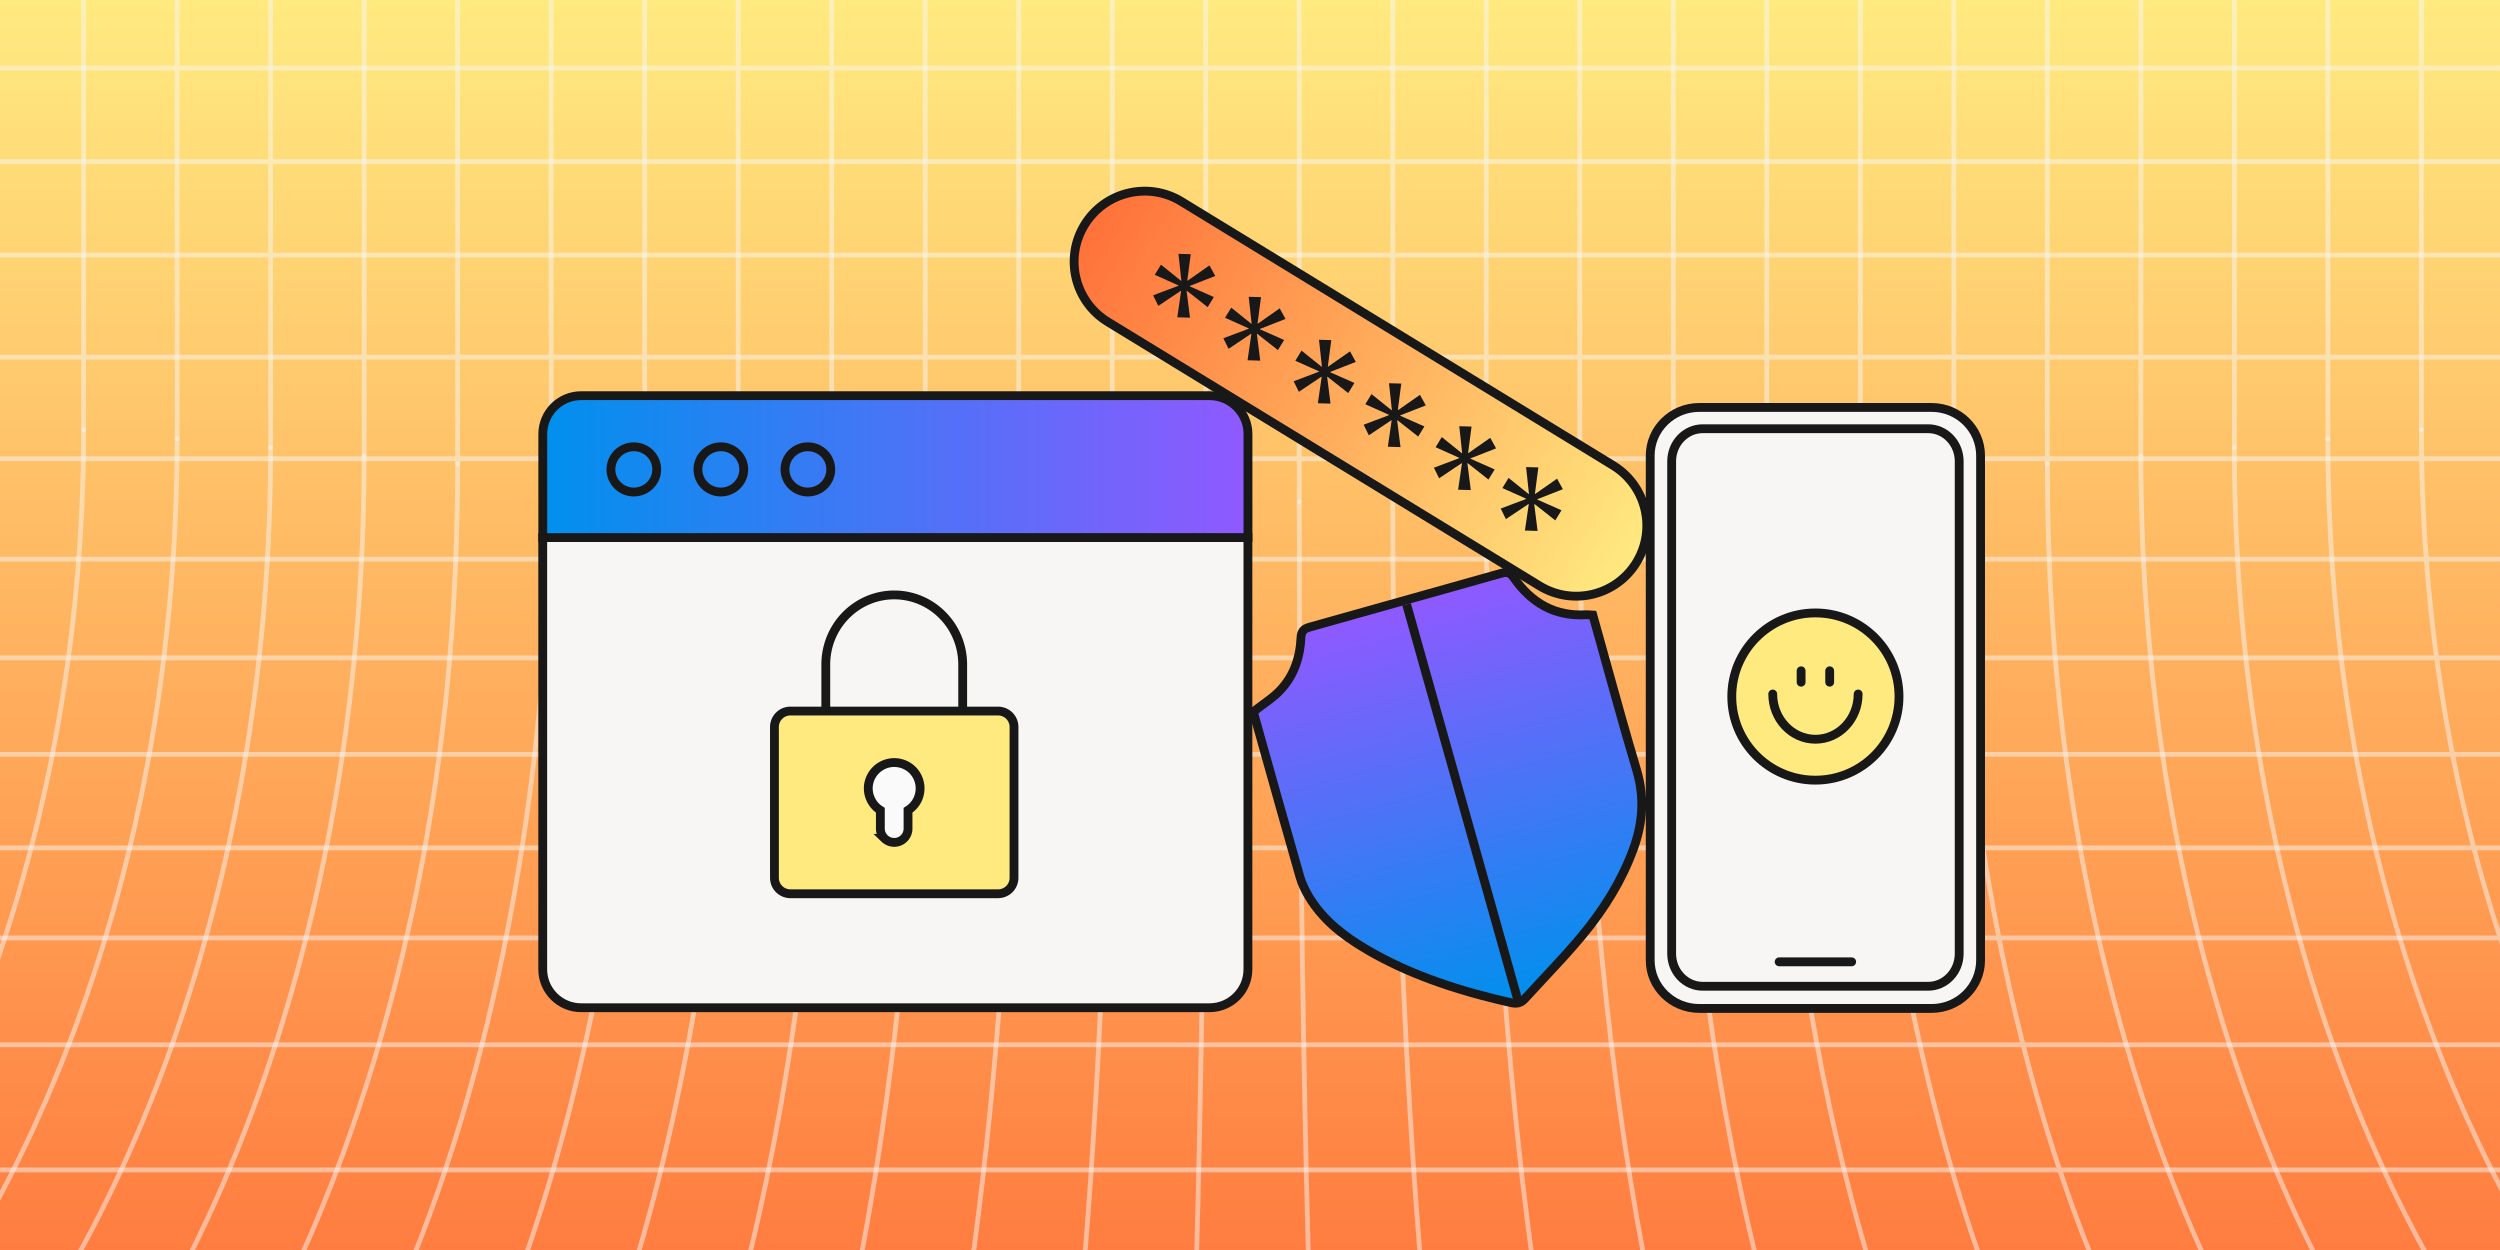 <svg xmlns="http://www.w3.org/2000/svg" width="600" height="300" fill="none" viewBox="0 0 600 300"><rect x="0" y="0" width="600" height="300" fill="#333333" stroke="none"/><g clip-path="url(#a)"><path fill="#FFEA80" d="M0 0h600v300H0z"/><g clip-path="url(#b)"><path fill="url(#c)" d="M0 0h831v332.4H0z" transform="translate(-115)"/><g stroke="#F8F6F4" stroke-linecap="round" stroke-linejoin="round" stroke-opacity=".5" stroke-width="1.157" clip-path="url(#d)"><path d="M955.851 280.774H-354.653M-329.053 250.753H924.065M513.805 109.411v-968.349M558.691 105.281v-964.219M544.684 374.934C487.075 307.04 468.92 195.319 468.92 113.17M536.248 107.38v-966.318M701.443 370.715c-41.817-29.569-72.155-72.811-91.544-119.097-19.585-46.75-28.766-98.06-28.766-148.484M-290.817 181.038H892.015M901.678 203.492H-300.479M266.935 120.116v-979.054M222.051 118.724v-977.662M244.492 119.553v-978.491M311.819 120.401v-979.339M424.035 116.346v-975.284M356.707 119.553v-978.491M379.148 118.724v-977.662M446.477 114.844v-973.782M491.362 111.349v-970.287M468.92 113.17v-972.108M401.592 117.648v-976.586M884.287 157.896H-283.09M-277.336 134.191H878.527M-271.825 85.707H873.024M874.77 110.089H-273.573M-312.034 225.109H913.23M20.063 103.135v-962.073M109.836 111.349v-970.287M87.394 109.411v-968.349M132.278 113.17v-972.108M154.721 114.844v-973.782"/><path d="M558.691 105.278c0 49.44 8.351 99.928 26.325 146.244 17.733 45.693 45.88 89.615 85.641 120.176"/><path d="M639.57 372.621c-37.515-31.58-63.395-76.206-79.449-121.25-16.346-45.86-23.873-95.522-23.873-143.99M581.133 103.135v-962.073M576.564 374.241c-32.363-33.654-53.512-79.715-66.202-123.31-13.408-46.066-19-91.772-19-139.583M42.508 105.281v-964.219M177.164 116.346v-975.284M289.379 120.401v-979.339M-271.692 16.33h1144.58M199.607 117.648v-976.586"/><path d="M608.199 373.469c-35.054-32.616-58.597-77.956-72.966-122.295-14.71-45.391-21.428-94.24-21.428-141.764M512.585 375.536c-50.883-69.192-66.108-180.912-66.108-260.695M334.261 120.116v-979.054M64.95 107.38v-966.318M-271.692 38.777h1144.58M-271.692 61.214h1144.58M382.569 377.09c-20.499-72.476-25.864-183.716-25.864-257.536M480.295 376.061c-43.757-70.322-56.261-181.983-56.261-259.713M120.902 376.061c43.757-70.322 56.261-181.983 56.261-259.713M153.355 376.492c36.276-71.253 46.251-182.802 46.251-258.843M218.626 377.09c20.499-72.476 25.864-183.716 25.864-257.536M349.808 377.257c-12.352-72.788-15.547-183.892-15.547-257.143M284.188 377.34c4.125-72.935 5.187-183.959 5.187-256.944M317.006 377.34c-4.126-72.935-5.188-183.959-5.188-256.944M-7.003 373.468c35.054-32.616 58.598-77.956 72.966-122.295 14.71-45.391 21.429-94.24 21.429-141.764M56.515 374.933c57.608-67.894 75.764-179.615 75.764-261.764M251.387 377.257c12.352-72.788 15.547-183.892 15.547-257.143"/><path d="M24.633 374.24c32.362-33.654 53.512-79.715 66.201-123.31 13.408-46.066 19-91.772 19-139.583M-100.247 370.714c41.816-29.569 72.154-72.811 91.544-119.097 19.584-46.75 28.766-98.06 28.766-148.484M88.612 375.536c50.882-69.192 66.108-180.912 66.108-260.695M415.257 376.834c-28.499-71.971-36.11-183.371-36.11-258.109M447.841 376.492c-36.276-71.253-46.251-182.802-46.251-258.843M185.939 376.834c28.499-71.971 36.109-183.371 36.109-258.109"/><path d="M-69.459 371.698c39.764-30.564 67.913-74.491 85.646-120.189 17.971-46.313 26.32-96.796 26.32-146.231"/><path d="M-38.373 372.62c37.515-31.58 63.395-76.206 79.45-121.25 16.345-45.86 23.872-95.522 23.872-143.99"/></g></g><g clip-path="url(#e)"><path fill="url(#f)" stroke="#181818" stroke-linecap="round" stroke-linejoin="round" stroke-width="2.121" d="M387.146 111.709 283.549 48.363c-7.975-4.876-18.388-2.365-23.269 5.618-4.882 7.983-2.363 18.401 5.604 23.272L369.481 140.6c7.975 4.876 18.393 2.357 23.269-5.617 4.876-7.975 2.363-18.401-5.604-23.273Z"/><path fill="#181818" d="m291.664 66.232-6.128 2.397-.046.075 5.839 2.583-1.487 2.432-5.007-3.945-.046.075.809 6.398-3.044-.093.913-6.321-.067-.04-5.406 3.619-1.253-2.535 6.063-2.288.046-.075-5.706-2.559 1.487-2.432 4.844 3.892.046-.075-.692-6.419 2.949.08-.826 6.329.066.04 5.244-3.673 1.402 2.535ZM308.526 76.542l-6.128 2.397-.046.075 5.84 2.584-1.488 2.432-5.006-3.946-.046.076.808 6.397-3.044-.093.913-6.32-.067-.041-5.406 3.62-1.252-2.535 6.062-2.289.046-.075-5.706-2.558 1.488-2.433 4.844 3.892.046-.075-.693-6.418 2.949.08-.826 6.328.067.041 5.243-3.673 1.402 2.534ZM342.19 97.291l-6.128 2.397-.046.075 5.84 2.583-1.488 2.433-5.006-3.946-.046.076.808 6.397-3.044-.093.913-6.32-.067-.041-5.406 3.619-1.252-2.534 6.062-2.288.046-.076-5.706-2.558 1.488-2.433 4.844 3.892.046-.075-.692-6.418 2.948.08-.826 6.328.067.041 5.243-3.673 1.402 2.534ZM325.395 86.857l-6.129 2.397-.046.075 5.84 2.583-1.488 2.432-5.006-3.945-.046.075.808 6.398-3.044-.093.922-6.316-.075-.046-5.407 3.62-1.252-2.535 6.062-2.288.046-.075-5.705-2.559 1.487-2.432 4.844 3.892.046-.075-.692-6.419 2.948.08-.826 6.329.067.04 5.252-3.667 1.394 2.529ZM359.059 107.606l-6.129 2.397-.046.075 5.84 2.583-1.488 2.433-5.006-3.946-.046.075.808 6.398-3.044-.093.922-6.316-.075-.046-5.406 3.62-1.253-2.535 6.062-2.288.046-.075-5.705-2.559 1.487-2.432 4.844 3.892.046-.075-.692-6.419 2.948.08-.826 6.329.067.041 5.252-3.668 1.394 2.529ZM375.093 117.409l-6.129 2.397-.046.076 5.84 2.583-1.487 2.432-5.007-3.945-.046.075.808 6.397-3.044-.092.922-6.316-.075-.046-5.406 3.619-1.253-2.534 6.062-2.288.046-.076-5.705-2.558 1.487-2.433 4.844 3.893.046-.076-.692-6.418 2.948.08-.826 6.329.067.04 5.252-3.668 1.394 2.529Z"/><path fill="#F8F6F4" stroke="#181818" stroke-width="2.121" d="M130.267 129.02h169.234v103.625c0 5.086-4.125 9.211-9.22 9.211H139.477c-5.085 0-9.22-4.125-9.22-9.211V129.02h.01Z"/><path fill="url(#g)" stroke="#181818" stroke-width="2.121" d="M130.268 104.171c0-5.085 4.125-9.21 9.22-9.21h150.804c5.085 0 9.22 4.125 9.22 9.21v24.839H130.268v-24.839Z"/><path stroke="#181818" stroke-width="2.121" d="M152.117 118.086c3.036 0 5.497-2.43 5.497-5.428 0-2.998-2.461-5.429-5.497-5.429s-5.497 2.431-5.497 5.429 2.461 5.428 5.497 5.428ZM173 118.086c3.036 0 5.497-2.43 5.497-5.428 0-2.998-2.461-5.429-5.497-5.429s-5.497 2.431-5.497 5.429 2.461 5.428 5.497 5.428ZM193.888 118.086c3.036 0 5.497-2.43 5.497-5.428 0-2.998-2.461-5.429-5.497-5.429-3.035 0-5.496 2.431-5.496 5.429s2.461 5.428 5.496 5.428Z"/><path stroke="#181818" stroke-miterlimit="10" stroke-width="2.121" d="M231.045 170.152v-10.656c0-4.434-1.72-8.687-4.816-11.822a16.27 16.27 0 0 0-11.612-4.893c-4.358 0-8.525 1.759-11.612 4.893-3.096 3.135-4.817 7.388-4.817 11.822v10.656"/><path fill="#FFEA80" stroke="#181818" stroke-miterlimit="10" stroke-width="2.121" d="M239.529 170.655H189.7a3.824 3.824 0 0 0-3.833 3.823v36.202a3.824 3.824 0 0 0 3.833 3.822h49.829a3.824 3.824 0 0 0 3.833-3.822v-36.202a3.824 3.824 0 0 0-3.833-3.823Z"/><path fill="#FAFAFA" stroke="#181818" stroke-miterlimit="10" stroke-width="2.121" d="M220.822 189.205a6.209 6.209 0 0 1-.765 3.001 6.267 6.267 0 0 1-2.131 2.255v4.406c0 .879-.344 1.72-.975 2.341a3.286 3.286 0 0 1-2.341.966c-.88 0-1.721-.354-2.351-.966a3.352 3.352 0 0 1-.975-2.341v-4.406a6.093 6.093 0 0 1-2.16-2.332 6.167 6.167 0 0 1-.736-3.096 6.253 6.253 0 0 1 .917-3.049 6.207 6.207 0 0 1 2.304-2.198 6.248 6.248 0 0 1 3.096-.774c1.08.019 2.15.315 3.077.86a6.103 6.103 0 0 1 2.227 2.265c.535.937.813 1.988.813 3.068Z"/><path fill="#F8F6F4" stroke="#181818" stroke-width="2.121" d="M407.81 97.788h55.771c6.496 0 11.758 5.174 11.758 11.562v121.116c0 6.378-5.262 11.562-11.758 11.562H407.81c-6.497 0-11.758-5.174-11.758-11.562V109.35c0-6.379 5.261-11.562 11.758-11.562Z"/><path fill="#F8F6F4" stroke="#181818" stroke-width="2.121" d="M408.655 102.893h54.096c4.115 0 7.456 3.498 7.456 7.819v118.176c0 4.311-3.341 7.819-7.456 7.819h-54.096c-4.116 0-7.457-3.498-7.457-7.819V110.712c0-4.312 3.341-7.819 7.457-7.819Z"/><path fill="#FFEA80" stroke="#181818" stroke-width="2.121" d="M455.761 167.17c0 11.082-8.985 20.067-20.066 20.067-11.082 0-20.067-8.985-20.067-20.067s8.985-20.066 20.067-20.066c11.081 0 20.066 8.984 20.066 20.066Z"/><path stroke="#181818" stroke-linecap="round" stroke-width="2.121" d="M445.955 166.562c0 5.997-4.586 10.857-10.249 10.857s-10.249-4.86-10.249-10.857M432.267 160.986v2.744M439.126 160.986v2.744"/><path fill="#F8F6F4" d="M426.992 230.838h17.412-17.412Z"/><path stroke="#181818" stroke-linecap="round" stroke-linejoin="round" stroke-width="2.121" d="M426.992 230.838h17.412"/><path fill="url(#h)" d="M364.48 240.671c-.5.14-1.047.141-1.708-.009-14.226-3.186-25.228-7.221-34.625-12.698-6.632-3.863-10.909-7.719-13.86-12.516-1.083-1.75-1.857-3.442-2.317-5.026-2.867-9.987-5.718-20.154-8.476-29.99l-2.383-8.477a4.339 4.339 0 0 1-.111-.523l-.176-.628.556-.433a77.752 77.752 0 0 1 1.854-1.389c1.3-.948 2.52-1.845 3.576-2.886 3.399-3.36 5.17-7.663 5.421-13.148.058-1.321.637-2.038 1.927-2.4l24.754-6.96 11.374-3.198 10.084-2.835c.649-.182 1.837-.516 2.833.924 4.486 6.522 10.216 9.481 17.527 9.043.171-.011.348-.003.558.018l.231.016.755.042.593 2.108c.968 3.444 1.923 6.893 2.878 10.341 2.257 8.133 4.584 16.538 7.046 24.752 1.878 6.264 1.6 12.508-.84 19.098-2.654 7.174-6.715 13.986-12.415 20.828-2.915 3.502-6.077 6.876-9.129 10.147-1.512 1.62-3.026 3.234-4.513 4.869-.428.47-.889.775-1.416.923l.002.007Z"/><path fill="#181818" d="M314.447 151.568c18.222-5.124 26.154-7.346 34.862-9.787l1.249-.352 10.105-2.841.006-.001c.71-.2 1.156-.245 1.675.513 4.439 6.455 10.43 9.982 18.456 9.496.194-.011.392.021.665.032l.389 1.385c3.293 11.711 6.444 23.463 9.931 35.113 1.897 6.332 1.424 12.376-.817 18.428-2.813 7.598-7.1 14.357-12.239 20.524-4.316 5.179-9.07 9.992-13.615 14.979-.295.324-.596.525-.92.616-.351.099-.728.081-1.187-.023-11.995-2.692-23.635-6.35-34.322-12.58-5.334-3.106-10.191-6.799-13.498-12.158-.913-1.486-1.718-3.103-2.2-4.768-3.674-12.807-7.253-25.641-10.859-38.467-.065-.23-.1-.46-.102-.467 1.926-1.496 3.907-2.745 5.525-4.352 3.821-3.778 5.495-8.556 5.734-13.849.043-.908.36-1.209 1.157-1.433m-.558-2.037c-1.729.487-2.615 1.588-2.691 3.366-.235 5.204-1.911 9.276-5.109 12.442-.998.987-2.195 1.863-3.458 2.786-.61.449-1.245.912-1.88 1.403l-1.01.787.223 1.235c.026.146.072.41.147.68l2.412 8.578c2.756 9.8 5.599 19.94 8.451 29.903.48 1.68 1.301 3.46 2.429 5.293 3.051 4.944 7.44 8.914 14.23 12.871 9.491 5.531 20.592 9.603 34.926 12.811.824.183 1.552.183 2.221-.005.716-.202 1.346-.605 1.909-1.222 1.481-1.626 3.016-3.268 4.501-4.859 3.066-3.274 6.237-6.665 9.173-10.195 5.777-6.93 9.896-13.846 12.59-21.14 2.517-6.808 2.799-13.272.856-19.766-2.451-8.202-4.785-16.605-7.04-24.731-.955-3.449-1.912-6.904-2.88-10.349l-.796-2.83-1.502-.08c-.074-.001-.142-.011-.202-.016-.192-.012-.424-.034-.705-.021-6.91.412-12.333-2.392-16.598-8.59-1.425-2.063-3.35-1.522-3.978-1.345l-10.111 2.843-1.25.351-10.28 2.89-24.585 6.912.007-.002Z"/><path stroke="#181818" stroke-miterlimit="10" stroke-width="2.121" d="m337.592 145.061 26.505 94.275M337.592 145.061l26.798 95.315"/></g></g><defs><linearGradient id="c" x1="415.5" x2="415.5" y1="0" y2="332.4" gradientUnits="userSpaceOnUse"><stop stop-color="#FFEA80"/><stop offset="1" stop-color="#FF7139"/></linearGradient><linearGradient id="f" x1="260.28" x2="392.75" y1="53.981" y2="134.982" gradientUnits="userSpaceOnUse"><stop stop-color="#FF7139"/><stop offset="1" stop-color="#FFEA80"/></linearGradient><linearGradient id="g" x1="130.268" x2="299.512" y1="111.985" y2="111.985" gradientUnits="userSpaceOnUse"><stop stop-color="#0090ED"/><stop offset="1" stop-color="#9059FF"/></linearGradient><linearGradient id="h" x1="337.298" x2="364.466" y1="144.042" y2="240.674" gradientUnits="userSpaceOnUse"><stop stop-color="#9059FF"/><stop offset="1" stop-color="#0090ED"/></linearGradient><clipPath id="a"><path fill="#fff" d="M0 0h600v300H0z"/></clipPath><clipPath id="b"><path fill="#fff" d="M-115 0h831v332.4h-831z"/></clipPath><clipPath id="d"><path fill="#fff" d="M-1676.94-859.998h3955.08v1633.43h-3955.08z"/></clipPath><clipPath id="e"><path fill="#fff" d="M81.246 20.5h438.507v260H81.246z"/></clipPath></defs></svg>
